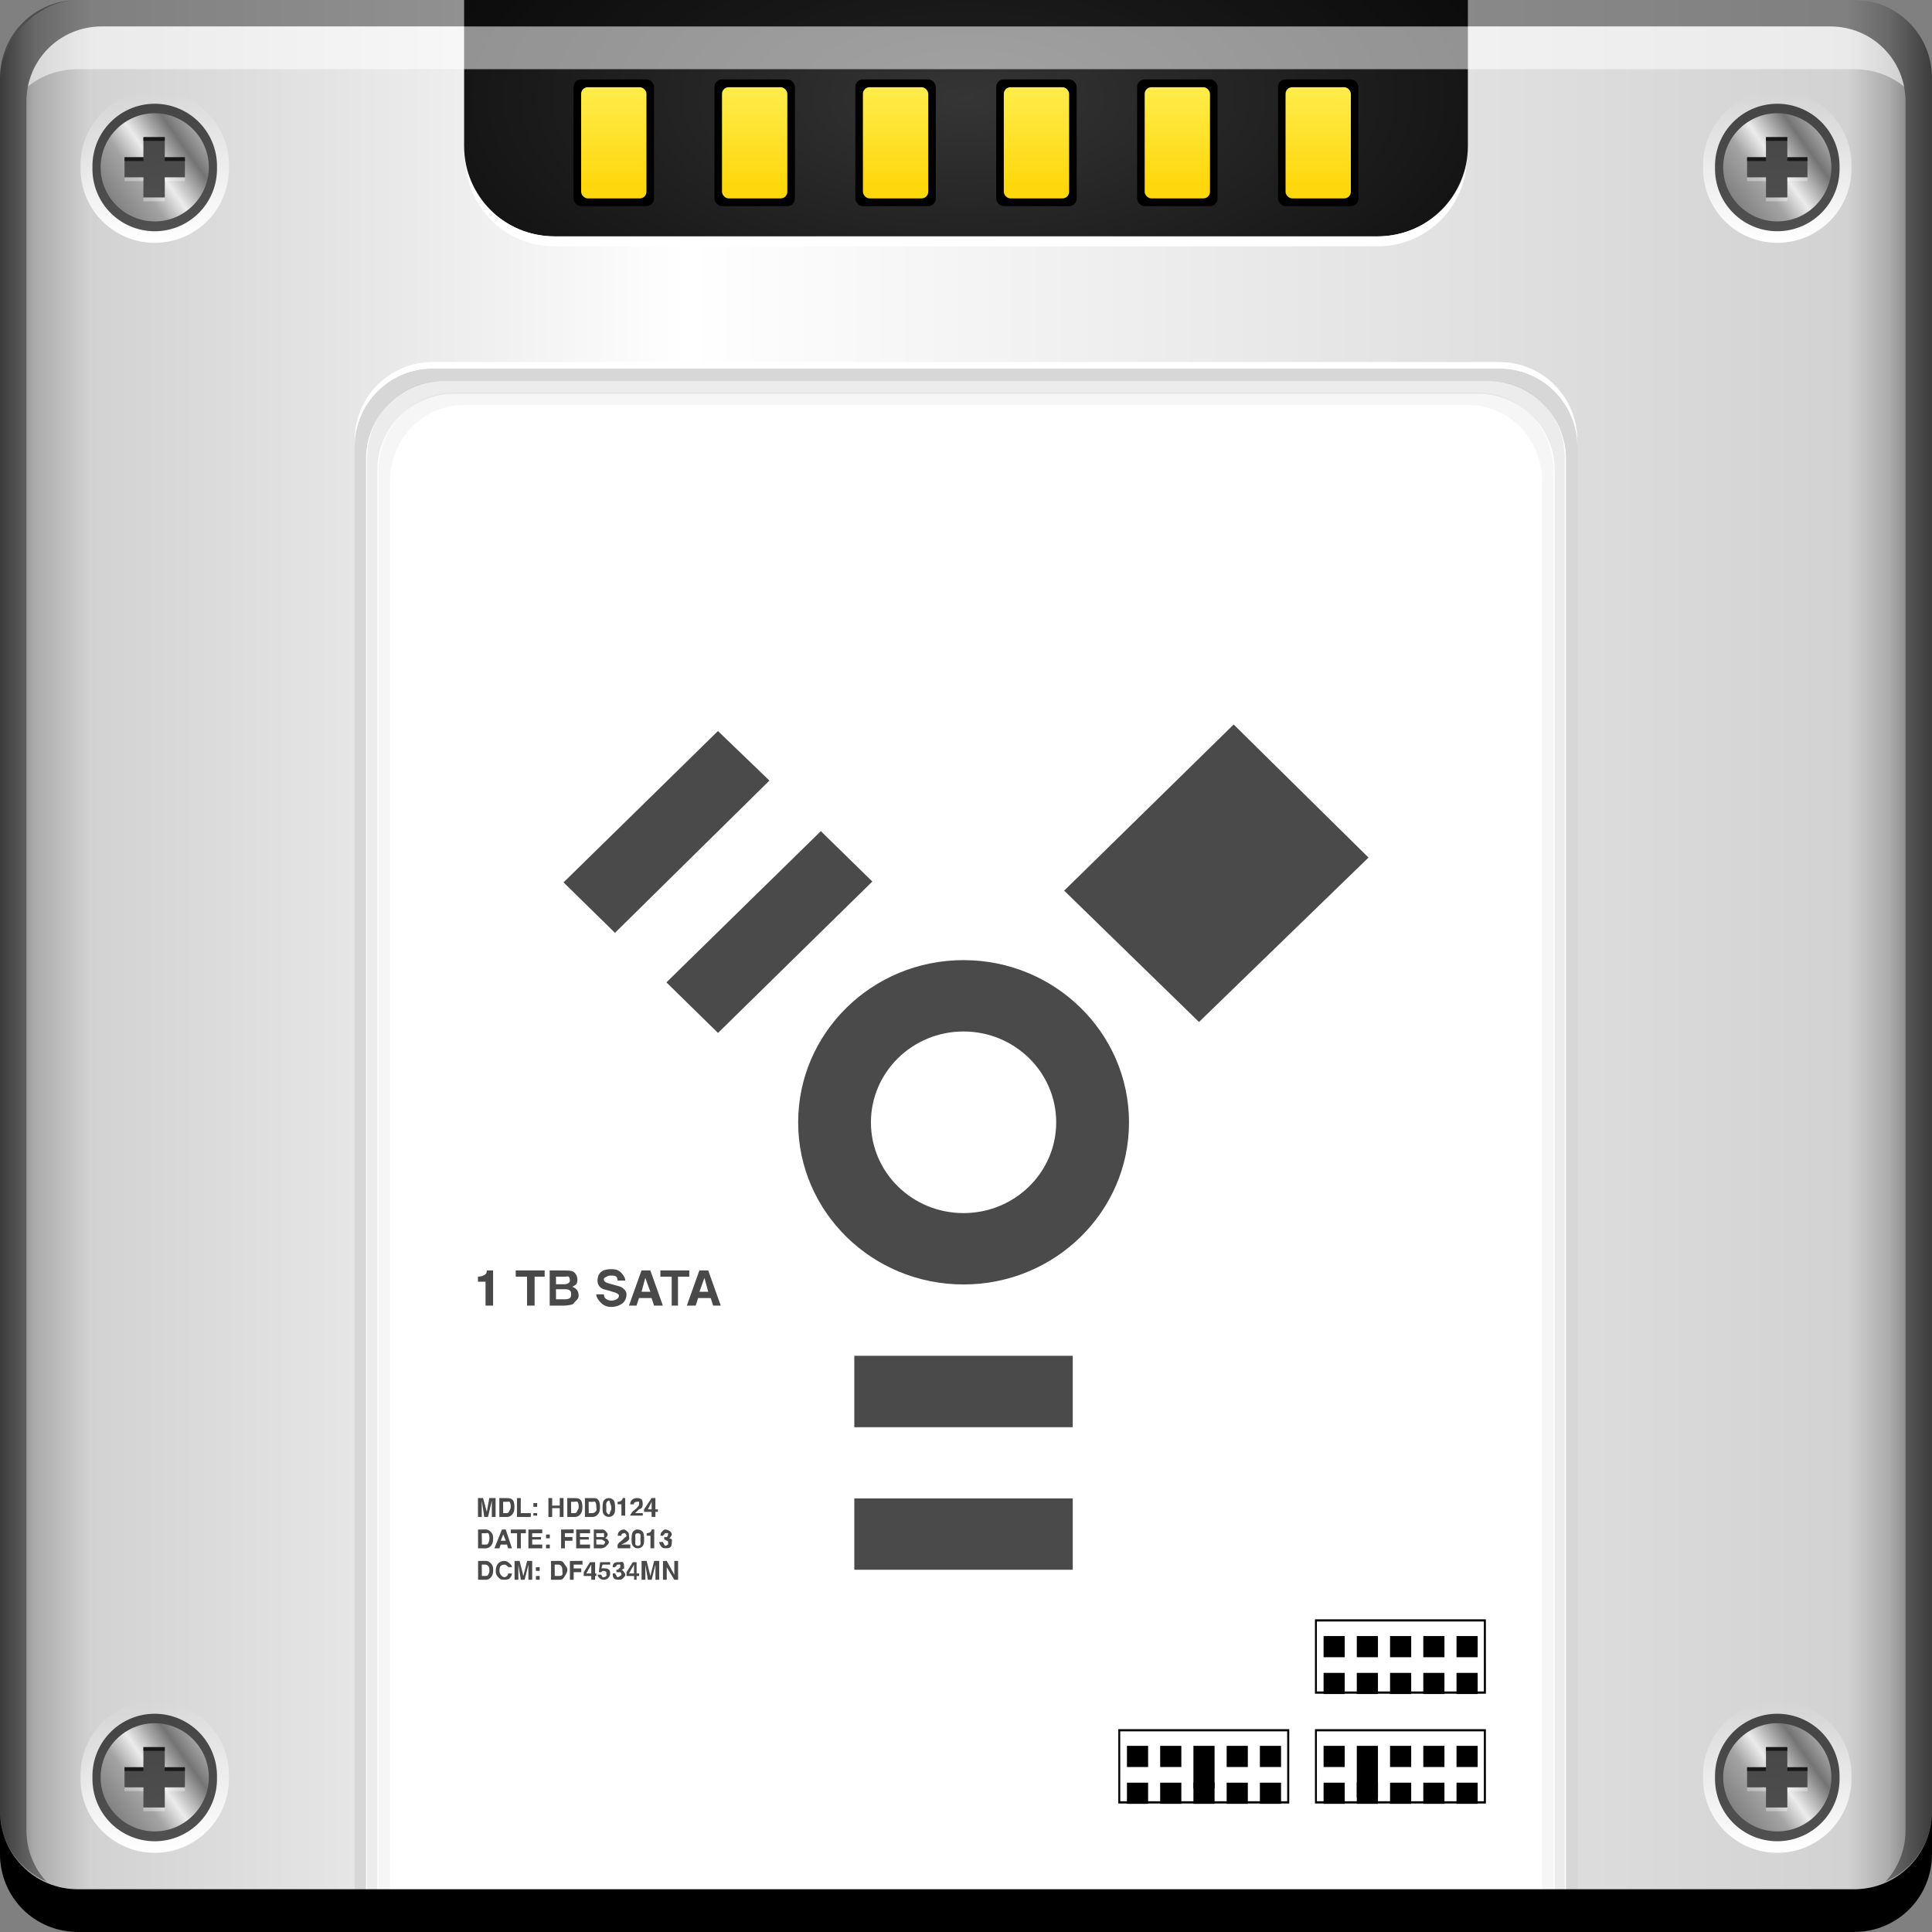 <?xml version="1.0" encoding="UTF-8" standalone="no"?>
<!-- Created with Inkscape (http://www.inkscape.org/) -->

<svg
   xmlns:dc="http://purl.org/dc/elements/1.1/"
   xmlns:cc="http://creativecommons.org/ns#"
   xmlns:rdf="http://www.w3.org/1999/02/22-rdf-syntax-ns#"
   xmlns:svg="http://www.w3.org/2000/svg"
   xmlns="http://www.w3.org/2000/svg"
   xmlns:xlink="http://www.w3.org/1999/xlink"
   xmlns:sodipodi="http://sodipodi.sourceforge.net/DTD/sodipodi-0.dtd"
   xmlns:inkscape="http://www.inkscape.org/namespaces/inkscape"
   width="48"
   height="48"
   id="svg2"
   version="1.1"
   inkscape:version="0.48+devel r12351"
   sodipodi:docname="drive-removable-media-ieee1394.svg">
  <rect width="100%" height="100%" fill="#808080" stroke="none"/>
  <defs
     id="defs4">
    <linearGradient
       id="linearGradient2462"
       inkscape:collect="always">
      <stop
         id="stop2464"
         offset="0"
         style="stop-color:#ffd70c;stop-opacity:1" />
      <stop
         id="stop2466"
         offset="1"
         style="stop-color:#fff054;stop-opacity:1" />
    </linearGradient>
    <linearGradient
       id="linearGradient2321"
       inkscape:collect="always">
      <stop
         id="stop2323"
         offset="0"
         style="stop-color:#353535;stop-opacity:1" />
      <stop
         id="stop2325"
         offset="1"
         style="stop-color:#000000;stop-opacity:1" />
    </linearGradient>
    <linearGradient
       id="linearGradient1540"
       inkscape:collect="always">
      <stop
         id="stop1542"
         offset="0"
         style="stop-color:#ffffff;stop-opacity:1;" />
      <stop
         id="stop1544"
         offset="1"
         style="stop-color:#ffffff;stop-opacity:0;" />
    </linearGradient>
    <linearGradient
       id="linearGradient1264-7-9">
      <stop
         id="stop1266-5-2"
         offset="0"
         style="stop-color:#626262;stop-opacity:1;" />
      <stop
         style="stop-color:#ababab;stop-opacity:1;"
         offset="0.018"
         id="stop1268-3-0" />
      <stop
         style="stop-color:#d2d2d2;stop-opacity:1"
         offset="0.047"
         id="stop1270-5-1" />
      <stop
         style="stop-color:#ffffff;stop-opacity:1"
         offset="0.356"
         id="stop1272-4-4" />
      <stop
         id="stop1274-3-9"
         offset="0.956"
         style="stop-color:#d2d2d2;stop-opacity:1" />
      <stop
         style="stop-color:#ababab;stop-opacity:1;"
         offset="0.978"
         id="stop1276-4-4" />
      <stop
         id="stop1278-6-0"
         offset="1"
         style="stop-color:#626262;stop-opacity:1;" />
    </linearGradient>
    <linearGradient
       id="linearGradient5296-9-9-1">
      <stop
         id="stop5298-3-2-5"
         offset="0"
         style="stop-color:#626262;stop-opacity:1" />
      <stop
         style="stop-color:#a3a3a3;stop-opacity:1"
         offset="0.401"
         id="stop5300-5-1-4" />
      <stop
         id="stop5302-2-9-8"
         offset="0.543"
         style="stop-color:#ececec;stop-opacity:1" />
      <stop
         style="stop-color:#747474;stop-opacity:1"
         offset="0.756"
         id="stop5304-4-9-1" />
      <stop
         id="stop5306-3-0-3"
         offset="1"
         style="stop-color:#d5d5d5;stop-opacity:1" />
    </linearGradient>
    <linearGradient
       gradientTransform="translate(-2.897103e-6,-8.691406e-6)"
       gradientUnits="userSpaceOnUse"
       y2="-1028.362"
       x2="48"
       y1="-1028.362"
       x1="5.7942061e-06"
       id="linearGradient1511"
       xlink:href="#linearGradient1264-7-9"
       inkscape:collect="always" />
    <linearGradient
       gradientUnits="userSpaceOnUse"
       y2="43.062"
       x2="3"
       y1="46.594"
       x1="3"
       id="linearGradient1546"
       xlink:href="#linearGradient1540"
       inkscape:collect="always" />
    <linearGradient
       gradientTransform="matrix(0.757,0,0,-0.757,1.631,1082.463)"
       gradientUnits="userSpaceOnUse"
       y2="46.462"
       x2="4.775"
       y1="43.427"
       x1="0.485"
       id="linearGradient1560"
       xlink:href="#linearGradient5296-9-9-1"
       inkscape:collect="always" />
    <linearGradient
       y2="43.062"
       x2="3"
       y1="46.594"
       x1="3"
       gradientUnits="userSpaceOnUse"
       id="linearGradient1595"
       xlink:href="#linearGradient1540"
       inkscape:collect="always" />
    <linearGradient
       y2="46.462"
       x2="4.775"
       y1="43.427"
       x1="0.485"
       gradientTransform="matrix(0.757,0,0,-0.757,41.944,1082.463)"
       gradientUnits="userSpaceOnUse"
       id="linearGradient1597"
       xlink:href="#linearGradient5296-9-9-1"
       inkscape:collect="always" />
    <linearGradient
       y2="43.062"
       x2="3"
       y1="46.594"
       x1="3"
       gradientUnits="userSpaceOnUse"
       id="linearGradient1623"
       xlink:href="#linearGradient1540"
       inkscape:collect="always" />
    <linearGradient
       y2="46.462"
       x2="4.775"
       y1="43.427"
       x1="0.485"
       gradientTransform="matrix(0.757,0,0,-0.757,1.631,1042.463)"
       gradientUnits="userSpaceOnUse"
       id="linearGradient1625"
       xlink:href="#linearGradient5296-9-9-1"
       inkscape:collect="always" />
    <linearGradient
       y2="43.062"
       x2="3"
       y1="46.594"
       x1="3"
       gradientUnits="userSpaceOnUse"
       id="linearGradient1627"
       xlink:href="#linearGradient1540"
       inkscape:collect="always" />
    <linearGradient
       y2="46.462"
       x2="4.775"
       y1="43.427"
       x1="0.485"
       gradientTransform="matrix(0.757,0,0,-0.757,41.944,1042.463)"
       gradientUnits="userSpaceOnUse"
       id="linearGradient1629"
       xlink:href="#linearGradient5296-9-9-1"
       inkscape:collect="always" />
    <radialGradient
       gradientUnits="userSpaceOnUse"
       gradientTransform="matrix(1.712,8.6672374e-8,-4.010025e-8,0.792,-17.083,1004.973)"
       r="12.469"
       fy="2.306"
       fx="24"
       cy="2.306"
       cx="24"
       id="radialGradient2336"
       xlink:href="#linearGradient2321"
       inkscape:collect="always" />
    <linearGradient
       gradientTransform="matrix(1.36,0,0,1.43,62.637,-434.804)"
       gradientUnits="userSpaceOnUse"
       y2="1007.704"
       x2="-34.703"
       y1="1009.649"
       x1="-34.703"
       id="linearGradient2468"
       xlink:href="#linearGradient2462"
       inkscape:collect="always" />
    <linearGradient
       y2="1007.704"
       x2="-34.703"
       y1="1009.649"
       x1="-34.703"
       gradientTransform="matrix(1.36,0,0,1.43,66.138,-434.804)"
       gradientUnits="userSpaceOnUse"
       id="linearGradient2474"
       xlink:href="#linearGradient2462"
       inkscape:collect="always" />
    <linearGradient
       y2="1007.704"
       x2="-34.703"
       y1="1009.649"
       x1="-34.703"
       gradientTransform="matrix(1.36,0,0,1.43,69.638,-434.804)"
       gradientUnits="userSpaceOnUse"
       id="linearGradient2480"
       xlink:href="#linearGradient2462"
       inkscape:collect="always" />
    <linearGradient
       y2="1007.704"
       x2="-34.703"
       y1="1009.649"
       x1="-34.703"
       gradientTransform="matrix(1.36,0,0,1.43,73.138,-434.804)"
       gradientUnits="userSpaceOnUse"
       id="linearGradient2486"
       xlink:href="#linearGradient2462"
       inkscape:collect="always" />
    <linearGradient
       y2="1007.704"
       x2="-34.703"
       y1="1009.649"
       x1="-34.703"
       gradientTransform="matrix(1.36,0,0,1.43,76.638,-434.804)"
       gradientUnits="userSpaceOnUse"
       id="linearGradient2492"
       xlink:href="#linearGradient2462"
       inkscape:collect="always" />
    <linearGradient
       y2="1007.704"
       x2="-34.703"
       y1="1009.649"
       x1="-34.703"
       gradientTransform="matrix(1.36,0,0,1.43,80.138,-434.804)"
       gradientUnits="userSpaceOnUse"
       id="linearGradient2498"
       xlink:href="#linearGradient2462"
       inkscape:collect="always" />
  </defs>
  <sodipodi:namedview
     id="base"
     pagecolor="#ffffff"
     bordercolor="#666666"
     borderopacity="1.0"
     inkscape:pageopacity="0.0"
     inkscape:pageshadow="2"
     inkscape:zoom="5.9220193"
     inkscape:cx="31.847476"
     inkscape:cy="15.91451"
     inkscape:document-units="px"
     inkscape:current-layer="layer1"
     showgrid="false"
     inkscape:window-width="1366"
     inkscape:window-height="714"
     inkscape:window-x="0"
     inkscape:window-y="30"
     inkscape:window-maximized="1"
     showguides="true"
     inkscape:guide-bbox="true" />
  <g
     inkscape:label="Capa 1"
     inkscape:groupmode="layer"
     id="layer1"
     transform="translate(0,-1004.362)">
    <rect
       style="fill:url(#linearGradient1511);fill-opacity:1;stroke:none"
       id="rect2991-1-7"
       width="48"
       height="48"
       x="2.8971031e-06"
       y="-1052.362"
       ry="1.945"
       transform="scale(1,-1)" />
    <path
       inkscape:connector-curvature="0"
       style="fill:#ffffff;fill-opacity:1;stroke:none"
       d="m 10.75,1013.362 c -1.077,0 -1.938,0.86 -1.938,1.938 l 0,37.062 30.375,0 0,-37.062 c 0,-1.077 -0.86,-1.938 -1.938,-1.938 L 10.75,1013.362 Z"
       id="rect2991" />
    <path
       inkscape:connector-curvature="0"
       id="path2334"
       d="m 11.531,1004.362 0,3.625 c 0,1.246 1.004,2.25 2.25,2.25 l 20.438,0 c 1.246,0 2.25,-1.004 2.25,-2.25 l 0,-3.625 L 11.531,1004.362 Z"
       style="fill:url(#radialGradient2336);fill-opacity:1;stroke:none" />
    <path
       inkscape:connector-curvature="0"
       style="fill:#ffffff;fill-opacity:0.537;stroke:none"
       d="m 2.531,1005.019 c -0.917,0 -1.671,0.639 -1.844,1.5 0.336,-0.28 0.775,-0.438 1.25,-0.438 l 44.125,0 c 0.475,0 0.914,0.158 1.25,0.438 -0.173,-0.861 -0.927,-1.5 -1.844,-1.5 L 2.531,1005.019 Z"
       id="path7515-7" />
    <path
       inkscape:connector-curvature="0"
       style="fill:#000000;fill-opacity:0.392;stroke:none"
       d="m 1.937,1004.362 c -1.077,0 -1.937,0.86 -1.937,1.938 l 0,43.062 c 0,0.793 0.48,1.449 1.156,1.75 -0.309,-0.333 -0.5,-0.782 -0.5,-1.281 l 0,-42.938 c 0,-1.048 0.827,-1.875 1.875,-1.875 l 42.937,0 c 1.048,0 1.875,0.827 1.875,1.875 l 0,42.938 c 0,0.499 -0.191,0.948 -0.5,1.281 0.676,-0.301 1.156,-0.957 1.156,-1.75 l 0,-43.062 c 0,-1.077 -0.86,-1.938 -1.938,-1.938 L 1.937,1004.362 Z"
       id="rect4280-9" />
    <path
       inkscape:connector-curvature="0"
       style="fill:#000000;fill-opacity:0.157;stroke:none"
       d="m 10.75,1013.519 c -1.077,0 -1.938,0.86 -1.938,1.938 l 0,36.906 0.281,0 0,-36.594 c 0,-1.071 0.866,-1.938 1.938,-1.938 l 25.938,0 c 1.071,0 1.938,0.866 1.938,1.938 l 0,36.594 0.281,0 0,-36.906 c 0,-1.077 -0.86,-1.938 -1.938,-1.938 L 10.75,1013.519 Z"
       id="rect1515" />
    <path
       inkscape:connector-curvature="0"
       style="fill:#000000;fill-opacity:0.078;stroke:none"
       d="m 11,1013.831 c -1.056,0 -1.875,0.835 -1.875,1.906 l 0,36.625 0.25,0 0,-36.312 c 0,-1.065 0.856,-1.906 1.906,-1.906 l 25.438,0 c 1.05,0 1.906,0.841 1.906,1.906 l 0,36.312 0.25,0 0,-36.625 c 0,-1.071 -0.819,-1.906 -1.875,-1.906 L 11,1013.831 Z"
       id="path1520" />
    <path
       inkscape:connector-curvature="0"
       style="fill:#000000;fill-opacity:0.039;stroke:none"
       d="m 11.281,1014.112 c -1.035,0 -1.875,0.872 -1.875,1.938 l 0,36.312 0.281,0 0,-36.031 c 0,-1.059 0.815,-1.906 1.844,-1.906 l 24.938,0 c 1.029,0 1.844,0.847 1.844,1.906 l 0,36.031 0.281,0 0,-36.312 c 0,-1.065 -0.84,-1.938 -1.875,-1.938 L 11.281,1014.112 Z"
       id="path1522" />
    <path
       style="fill:#ffffff;fill-opacity:1;stroke:none"
       d="m 10.75,1013.358 c -0.998,0 -1.792,0.752 -1.906,1.719 0.181,-0.888 0.964,-1.562 1.906,-1.562 l 26.5,0 c 0.943,0 1.726,0.675 1.906,1.562 -0.115,-0.967 -0.908,-1.719 -1.906,-1.719 L 10.75,1013.358 Z"
       id="rect1524"
       inkscape:connector-curvature="0" />
    <path
       inkscape:connector-curvature="0"
       style="fill:#000000;fill-opacity:1;stroke:none"
       d="m -2.8971031e-6,1049.362 0,1.062 c 0,1.077 0.86,1.938 1.937,1.938 l 44.125,0 c 1.077,0 1.938,-0.86 1.938,-1.938 l 0,-1.062 c 0,1.077 -0.86,1.938 -1.938,1.938 l -44.125,0 C 0.86,1051.3 -2.8971031e-6,1050.439 -2.8971031e-6,1049.362 Z"
       id="rect846-1" />
    <path
       sodipodi:type="arc"
       style="fill:url(#linearGradient1546);fill-opacity:1;stroke:none"
       id="path1538"
       sodipodi:cx="2.921875"
       sodipodi:cy="44.828125"
       sodipodi:rx="1.765625"
       sodipodi:ry="1.765625"
       d="m 4.688,44.828 a 1.766,1.766 0 1 1 -3.531,0 A 1.766,1.766 0 1 1 4.688,44.828 Z"
       transform="matrix(1.044,0,0,1.044,0.793,1001.707)" />
    <path
       transform="matrix(0.876,0,0,-0.876,1.284,1087.793)"
       d="m 4.688,44.828 a 1.766,1.766 0 1 1 -3.531,0 A 1.766,1.766 0 1 1 4.688,44.828 Z"
       sodipodi:ry="1.765625"
       sodipodi:rx="1.765625"
       sodipodi:cy="44.828125"
       sodipodi:cx="2.921875"
       id="path1548"
       style="fill:#000000;fill-opacity:0.681;stroke:none"
       sodipodi:type="arc" />
    <path
       inkscape:connector-curvature="0"
       style="fill:url(#linearGradient1560);fill-opacity:1;stroke:none"
       d="m 3.844,1047.175 c -0.738,0 -1.344,0.605 -1.344,1.344 0,0.738 0.605,1.344 1.344,1.344 0.738,0 1.344,-0.605 1.344,-1.344 C 5.188,1047.78 4.582,1047.175 3.844,1047.175 z m -0.281,0.594 0.531,0 0,0.5 0.5,0 0,0.5 -0.5,0 0,0.5 -0.531,0 0,-0.5 -0.469,0 0,-0.5 0.469,0 L 3.563,1047.768 Z"
       id="path1552" />
    <path
       style="fill:#ffffff;fill-opacity:0.336;stroke:none"
       d="m 3.563,1049.362 0,-0.094 0.531,0 0,0.094 L 3.563,1049.362 z m -0.469,-0.5 0,-0.094 0.469,0 0,0.094 L 3.094,1048.862 z m 1,0 0,-0.094 0.5,0 0,0.094 L 4.094,1048.862 Z"
       id="rect1562"
       inkscape:connector-curvature="0" />
    <path
       id="path1573"
       d="m 3.563,1047.768 0,0.094 0.531,0 0,-0.094 L 3.563,1047.768 z m -0.469,0.5 0,0.094 0.469,0 0,-0.094 L 3.094,1048.268 z m 1,0 0,0.094 0.5,0 0,-0.094 L 4.094,1048.268 Z"
       style="fill:#000000;fill-opacity:0.681;stroke:none"
       inkscape:connector-curvature="0" />
    <path
       transform="matrix(1.044,0,0,1.044,41.105,1001.707)"
       d="m 4.688,44.828 a 1.766,1.766 0 1 1 -3.531,0 A 1.766,1.766 0 1 1 4.688,44.828 Z"
       sodipodi:ry="1.765625"
       sodipodi:rx="1.765625"
       sodipodi:cy="44.828125"
       sodipodi:cx="2.921875"
       id="path1584"
       style="fill:url(#linearGradient1595);fill-opacity:1;stroke:none"
       sodipodi:type="arc" />
    <path
       sodipodi:type="arc"
       style="fill:#000000;fill-opacity:0.681;stroke:none"
       id="path1586"
       sodipodi:cx="2.921875"
       sodipodi:cy="44.828125"
       sodipodi:rx="1.765625"
       sodipodi:ry="1.765625"
       d="m 4.688,44.828 a 1.766,1.766 0 1 1 -3.531,0 A 1.766,1.766 0 1 1 4.688,44.828 Z"
       transform="matrix(0.876,0,0,-0.876,41.596,1087.793)" />
    <path
       id="path1588"
       d="m 44.156,1047.175 c -0.738,0 -1.344,0.605 -1.344,1.344 0,0.738 0.605,1.344 1.344,1.344 0.738,0 1.344,-0.605 1.344,-1.344 C 45.5,1047.78 44.895,1047.175 44.156,1047.175 z m -0.281,0.594 0.531,0 0,0.5 0.5,0 0,0.5 -0.5,0 0,0.5 -0.531,0 0,-0.5 -0.469,0 0,-0.5 0.469,0 L 43.875,1047.768 Z"
       style="fill:url(#linearGradient1597);fill-opacity:1;stroke:none"
       inkscape:connector-curvature="0" />
    <path
       inkscape:connector-curvature="0"
       id="path1591"
       d="m 43.875,1049.362 0,-0.094 0.531,0 0,0.094 L 43.875,1049.362 z m -0.469,-0.5 0,-0.094 0.469,0 0,0.094 L 43.406,1048.862 z m 1,0 0,-0.094 0.5,0 0,0.094 L 44.406,1048.862 Z"
       style="fill:#ffffff;fill-opacity:0.336;stroke:none" />
    <path
       inkscape:connector-curvature="0"
       style="fill:#000000;fill-opacity:0.681;stroke:none"
       d="m 43.875,1047.768 0,0.094 0.531,0 0,-0.094 L 43.875,1047.768 z m -0.469,0.5 0,0.094 0.469,0 0,-0.094 L 43.406,1048.268 z m 1,0 0,0.094 0.5,0 0,-0.094 L 44.406,1048.268 Z"
       id="path1593" />
    <path
       transform="matrix(1.044,0,0,1.044,0.793,961.707)"
       d="m 4.688,44.828 a 1.766,1.766 0 1 1 -3.531,0 A 1.766,1.766 0 1 1 4.688,44.828 Z"
       sodipodi:ry="1.765625"
       sodipodi:rx="1.765625"
       sodipodi:cy="44.828125"
       sodipodi:cx="2.921875"
       id="path1601"
       style="fill:url(#linearGradient1623);fill-opacity:1;stroke:none"
       sodipodi:type="arc" />
    <path
       sodipodi:type="arc"
       style="fill:#000000;fill-opacity:0.681;stroke:none"
       id="path1603"
       sodipodi:cx="2.921875"
       sodipodi:cy="44.828125"
       sodipodi:rx="1.765625"
       sodipodi:ry="1.765625"
       d="m 4.688,44.828 a 1.766,1.766 0 1 1 -3.531,0 A 1.766,1.766 0 1 1 4.688,44.828 Z"
       transform="matrix(0.876,0,0,-0.876,1.284,1047.793)" />
    <path
       id="path1605"
       d="m 3.844,1007.175 c -0.738,0 -1.344,0.605 -1.344,1.344 0,0.738 0.605,1.344 1.344,1.344 0.738,0 1.344,-0.605 1.344,-1.344 C 5.188,1007.78 4.582,1007.175 3.844,1007.175 z m -0.281,0.594 0.531,0 0,0.5 0.5,0 0,0.5 -0.5,0 0,0.5 -0.531,0 0,-0.5 -0.469,0 0,-0.5 0.469,0 L 3.563,1007.769 Z"
       style="fill:url(#linearGradient1625);fill-opacity:1;stroke:none"
       inkscape:connector-curvature="0" />
    <path
       inkscape:connector-curvature="0"
       id="path1607"
       d="m 3.563,1009.362 0,-0.094 0.531,0 0,0.094 L 3.563,1009.362 z m -0.469,-0.5 0,-0.094 0.469,0 0,0.094 L 3.094,1008.862 z m 1,0 0,-0.094 0.5,0 0,0.094 L 4.094,1008.862 Z"
       style="fill:#ffffff;fill-opacity:0.336;stroke:none" />
    <path
       inkscape:connector-curvature="0"
       style="fill:#000000;fill-opacity:0.681;stroke:none"
       d="m 3.563,1007.768 0,0.094 0.531,0 0,-0.094 L 3.563,1007.768 z m -0.469,0.5 0,0.094 0.469,0 0,-0.094 L 3.094,1008.268 z m 1,0 0,0.094 0.5,0 0,-0.094 L 4.094,1008.268 Z"
       id="path1609" />
    <path
       sodipodi:type="arc"
       style="fill:url(#linearGradient1627);fill-opacity:1;stroke:none"
       id="path1613"
       sodipodi:cx="2.921875"
       sodipodi:cy="44.828125"
       sodipodi:rx="1.765625"
       sodipodi:ry="1.765625"
       d="m 4.688,44.828 a 1.766,1.766 0 1 1 -3.531,0 A 1.766,1.766 0 1 1 4.688,44.828 Z"
       transform="matrix(1.044,0,0,1.044,41.105,961.707)" />
    <path
       transform="matrix(0.876,0,0,-0.876,41.596,1047.793)"
       d="m 4.688,44.828 a 1.766,1.766 0 1 1 -3.531,0 A 1.766,1.766 0 1 1 4.688,44.828 Z"
       sodipodi:ry="1.765625"
       sodipodi:rx="1.765625"
       sodipodi:cy="44.828125"
       sodipodi:cx="2.921875"
       id="path1615"
       style="fill:#000000;fill-opacity:0.681;stroke:none"
       sodipodi:type="arc" />
    <path
       inkscape:connector-curvature="0"
       style="fill:url(#linearGradient1629);fill-opacity:1;stroke:none"
       d="m 44.156,1007.175 c -0.738,0 -1.344,0.605 -1.344,1.344 0,0.738 0.605,1.344 1.344,1.344 0.738,0 1.344,-0.605 1.344,-1.344 C 45.5,1007.78 44.895,1007.175 44.156,1007.175 z m -0.281,0.594 0.531,0 0,0.5 0.5,0 0,0.5 -0.5,0 0,0.5 -0.531,0 0,-0.5 -0.469,0 0,-0.5 0.469,0 L 43.875,1007.769 Z"
       id="path1617" />
    <path
       style="fill:#ffffff;fill-opacity:0.336;stroke:none"
       d="m 43.875,1009.362 0,-0.094 0.531,0 0,0.094 L 43.875,1009.362 z m -0.469,-0.5 0,-0.094 0.469,0 0,0.094 L 43.406,1008.862 z m 1,0 0,-0.094 0.5,0 0,0.094 L 44.406,1008.862 Z"
       id="path1619"
       inkscape:connector-curvature="0" />
    <path
       id="path1621"
       d="m 43.875,1007.768 0,0.094 0.531,0 0,-0.094 L 43.875,1007.768 z m -0.469,0.5 0,0.094 0.469,0 0,-0.094 L 43.406,1008.268 z m 1,0 0,0.094 0.5,0 0,-0.094 L 44.406,1008.268 Z"
       style="fill:#000000;fill-opacity:0.681;stroke:none"
       inkscape:connector-curvature="0" />
    <path
       style="fill:#ffffff;fill-opacity:1;stroke:none"
       d="m 11.563,1008.452 c 0.108,1.144 1.045,2.031 2.219,2.031 l 20.438,0 c 1.173,0 2.11,-0.887 2.219,-2.031 -0.209,1.027 -1.128,1.781 -2.219,1.781 l -20.438,0 C 12.691,1010.233 11.772,1009.479 11.563,1008.452 Z"
       id="path2329"
       inkscape:connector-curvature="0" />
    <rect
       style="fill:#000000;fill-opacity:1;stroke:none"
       id="rect2458"
       width="1.999"
       height="3.15"
       x="14.25"
       y="1006.334"
       ry="0.188" />
    <rect
       ry="0.165"
       y="1006.529"
       x="14.438"
       height="2.762"
       width="1.623"
       id="rect2460"
       style="fill:url(#linearGradient2468);fill-opacity:1;stroke:none" />
    <rect
       ry="0.188"
       y="1006.334"
       x="17.75"
       height="3.15"
       width="1.999"
       id="rect2470"
       style="fill:#000000;fill-opacity:1;stroke:none" />
    <rect
       style="fill:url(#linearGradient2474);fill-opacity:1;stroke:none"
       id="rect2472"
       width="1.623"
       height="2.762"
       x="17.938"
       y="1006.529"
       ry="0.165" />
    <rect
       style="fill:#000000;fill-opacity:1;stroke:none"
       id="rect2476"
       width="1.999"
       height="3.15"
       x="21.25"
       y="1006.334"
       ry="0.188" />
    <rect
       ry="0.165"
       y="1006.529"
       x="21.439"
       height="2.762"
       width="1.623"
       id="rect2478"
       style="fill:url(#linearGradient2480);fill-opacity:1;stroke:none" />
    <rect
       ry="0.188"
       y="1006.334"
       x="24.751"
       height="3.15"
       width="1.999"
       id="rect2482"
       style="fill:#000000;fill-opacity:1;stroke:none" />
    <rect
       style="fill:url(#linearGradient2486);fill-opacity:1;stroke:none"
       id="rect2484"
       width="1.623"
       height="2.762"
       x="24.939"
       y="1006.529"
       ry="0.165" />
    <rect
       style="fill:#000000;fill-opacity:1;stroke:none"
       id="rect2488"
       width="1.999"
       height="3.15"
       x="28.251"
       y="1006.334"
       ry="0.188" />
    <rect
       ry="0.165"
       y="1006.529"
       x="28.439"
       height="2.762"
       width="1.623"
       id="rect2490"
       style="fill:url(#linearGradient2492);fill-opacity:1;stroke:none" />
    <rect
       ry="0.188"
       y="1006.334"
       x="31.751"
       height="3.15"
       width="1.999"
       id="rect2494"
       style="fill:#000000;fill-opacity:1;stroke:none" />
    <rect
       style="fill:url(#linearGradient2498);fill-opacity:1;stroke:none"
       id="rect2496"
       width="1.623"
       height="2.762"
       x="31.939"
       y="1006.529"
       ry="0.165" />
    <path
       inkscape:connector-curvature="0"
       style="font-size:1.227px;font-style:normal;font-variant:normal;font-weight:bold;font-stretch:normal;text-align:start;line-height:125%;letter-spacing:0px;word-spacing:0px;writing-mode:lr-tb;text-anchor:start;fill:#000000;fill-opacity:0.711;stroke:none;font-family:Helvetica;-inkscape-font-specification:Helvetica Bold"
       d="m 15.188,1035.894 c -0.127,0 -0.223,0.028 -0.281,0.094 -0.041,0.047 -0.062,0.119 -0.062,0.188 0,0.087 0.036,0.147 0.094,0.188 0.034,0.024 0.093,0.041 0.188,0.062 l 0.094,0.031 c 0.057,0.014 0.074,0.021 0.094,0.031 0.029,0.016 0.062,0.031 0.062,0.062 0,0.043 -0.023,0.075 -0.062,0.094 -0.031,0.015 -0.073,0.031 -0.125,0.031 -0.071,0 -0.124,-0.027 -0.156,-0.062 -0.021,-0.024 -0.031,-0.058 -0.031,-0.094 l -0.188,0 c 0,0.076 0.049,0.137 0.094,0.188 0.063,0.07 0.138,0.125 0.281,0.125 0.108,0 0.217,-0.04 0.281,-0.094 0.059,-0.049 0.094,-0.13 0.094,-0.219 0,-0.072 -0.047,-0.118 -0.094,-0.156 -0.034,-0.029 -0.083,-0.044 -0.156,-0.062 l -0.219,-0.062 c -0.028,-0.01 -0.05,-0.022 -0.062,-0.031 -0.022,-0.016 -0.031,-0.033 -0.031,-0.062 0,-0.037 0.029,-0.044 0.062,-0.062 0.027,-0.015 0.052,-0.031 0.094,-0.031 0.07,0 0.127,0 0.156,0.031 0.016,0.019 0.027,0.058 0.031,0.094 l 0.188,0 c 0,-0.071 -0.047,-0.136 -0.094,-0.188 C 15.376,1035.92 15.308,1035.894 15.188,1035.894 z m -3.094,0.031 c 0,0.04 -0.002,0.067 -0.031,0.094 -0.037,0.033 -0.112,0.062 -0.188,0.062 l 0,0.125 0.188,0 0,0.594 0.188,0 0,-0.875 L 12.094,1035.925 z m 0.719,0 0,0.156 0.281,0 0,0.719 0.188,0 0,-0.719 0.25,0 0,-0.156 L 12.813,1035.925 z m 0.844,0 0,0.875 0.344,0 c 0.083,0 0.175,-0.017 0.219,-0.031 0.031,-0.011 0.034,-0.034 0.062,-0.062 0.05,-0.048 0.094,-0.083 0.094,-0.156 0,-0.049 -0.012,-0.09 -0.031,-0.125 -0.022,-0.04 -0.075,-0.075 -0.125,-0.094 0.03,-0.015 0.078,-0.044 0.094,-0.062 0.027,-0.032 0.031,-0.07 0.031,-0.125 0,-0.058 -0.026,-0.116 -0.062,-0.156 -0.047,-0.053 -0.122,-0.062 -0.219,-0.062 L 13.656,1035.925 z m 2.281,0 -0.312,0.875 0.188,0 0.062,-0.188 0.312,0 0.062,0.188 0.219,0 -0.312,-0.875 L 15.938,1035.925 z m 0.469,0 0,0.156 0.281,0 0,0.719 0.156,0 0,-0.719 0.281,0 0,-0.156 L 16.406,1035.925 z m 0.969,0 -0.312,0.875 0.219,0 0.062,-0.188 0.312,0 0.062,0.188 0.188,0 -0.312,-0.875 L 17.375,1035.925 z m -3.562,0.156 0.219,0 c 0.043,0 0.07,-0.015 0.094,0 0.024,0.015 0.031,0.06 0.031,0.094 0,0.033 -0.006,0.045 -0.031,0.062 -0.022,0.015 -0.054,0.031 -0.094,0.031 l -0.219,0 L 13.813,1036.081 z m 2.219,0.031 0.125,0.344 -0.219,0 L 16.031,1036.113 z m 1.469,0 0.094,0.344 -0.219,0 L 17.5,1036.113 z m -3.688,0.281 0.25,0 c 0.037,0 0.068,0.013 0.094,0.031 0.026,0.017 0.031,0.058 0.031,0.094 0,0.044 -0.007,0.072 -0.031,0.094 -0.024,0.021 -0.079,0.031 -0.125,0.031 l -0.219,0 L 13.813,1036.394 Z"
       id="path3589-7" />
    <path
       inkscape:connector-curvature="0"
       style="font-size:0.631px;font-style:normal;font-variant:normal;font-weight:bold;font-stretch:normal;text-align:start;line-height:125%;letter-spacing:0px;word-spacing:0px;writing-mode:lr-tb;text-anchor:start;fill:#000000;fill-opacity:0.711;stroke:none;font-family:Helvetica;-inkscape-font-specification:Helvetica Bold"
       d="m 11.875,1041.581 0,0.469 0.094,0 0,-0.406 0.062,0.406 0.094,0 0.094,-0.406 0,0.406 0.094,0 0,-0.469 -0.156,0 -0.062,0.344 -0.094,-0.344 L 11.875,1041.581 z m 0.531,0 0,0.469 0.188,0 c 0.067,0 0.123,-0.038 0.156,-0.094 0.025,-0.042 0.031,-0.096 0.031,-0.156 0,-0.057 -0.008,-0.12 -0.031,-0.156 -0.032,-0.051 -0.088,-0.062 -0.156,-0.062 L 12.406,1041.581 z m 0.438,0 0,0.469 0.344,0 0,-0.094 -0.25,0 0,-0.375 L 12.844,1041.581 z m 0.781,0 0,0.469 0.094,0 0,-0.219 0.188,0 0,0.219 0.094,0 0,-0.469 -0.094,0 0,0.188 -0.188,0 0,-0.188 L 13.625,1041.581 z m 0.469,0 0,0.469 0.188,0 c 0.067,0 0.123,-0.038 0.156,-0.094 0.025,-0.042 0.031,-0.096 0.031,-0.156 0,-0.057 -0.008,-0.12 -0.031,-0.156 -0.032,-0.051 -0.088,-0.062 -0.156,-0.062 L 14.094,1041.581 z m 0.438,0 0,0.469 0.188,0 c 0.067,0 0.123,-0.038 0.156,-0.094 0.025,-0.042 0.031,-0.096 0.031,-0.156 0,-0.057 -0.008,-0.12 -0.031,-0.156 -0.032,-0.051 -0.057,-0.062 -0.125,-0.062 L 14.531,1041.581 z m 0.594,0 c -0.053,0 -0.1,0.025 -0.125,0.062 -0.025,0.037 -0.031,0.109 -0.031,0.188 0,0.078 0.006,0.118 0.031,0.156 0.026,0.037 0.072,0.062 0.125,0.062 0.053,0 0.1,-0.025 0.125,-0.062 0.025,-0.037 0.031,-0.078 0.031,-0.156 0,-0.079 -0.006,-0.151 -0.031,-0.188 C 15.225,1041.607 15.178,1041.581 15.125,1041.581 z m 0.344,0 c 0,0.021 -0.016,0.048 -0.031,0.062 -0.019,0.017 -0.055,0.031 -0.094,0.031 l 0,0.062 0.094,0 0,0.281 0.094,0 0,-0.438 L 15.469,1041.581 z m 0.344,0 c -0.034,0 -0.07,0.015 -0.094,0.031 -0.039,0.026 -0.062,0.062 -0.062,0.125 l 0.094,0 c 0,-0.024 -0.006,-0.019 0,-0.031 0.01,-0.02 0.036,-0.031 0.062,-0.031 0.02,0 0.051,-0.014 0.062,0 0.01,0.012 0,0.046 0,0.062 0,0.027 -0.004,0.038 -0.031,0.062 -0.01,0.01 -0.026,0.036 -0.062,0.062 -0.044,0.032 -0.079,0.062 -0.094,0.094 -0.01,0.021 -0.031,0.028 -0.031,0.062 l 0.312,0 0,-0.062 -0.188,0 c 0.005,-0.011 0.006,-0.013 0.031,-0.031 0.018,-0.013 0.044,-0.05 0.062,-0.062 0.028,-0.019 0.049,-0.013 0.062,-0.031 0.02,-0.026 0.031,-0.06 0.031,-0.094 0,-0.044 -0.002,-0.1 -0.031,-0.125 C 15.908,1041.587 15.857,1041.581 15.813,1041.581 z m 0.375,0 -0.188,0.281 0,0.062 0.188,0 0,0.125 0.094,0 0,-0.125 0.062,0 0,-0.062 -0.062,0 0,-0.281 L 16.188,1041.581 z m -1.062,0.062 c 0.025,0 0.022,0.039 0.031,0.062 0.009,0.024 0.031,0.066 0.031,0.125 0,0.06 -0.022,0.07 -0.031,0.094 -0.009,0.023 -0.006,0.062 -0.031,0.062 -0.025,0 -0.053,-0.039 -0.062,-0.062 -0.009,-0.024 0,-0.035 0,-0.094 0,-0.059 -0.009,-0.102 0,-0.125 C 15.072,1041.683 15.101,1041.644 15.125,1041.644 z m -2.625,0.031 0.094,0 c 0.029,0 0.047,-0.015 0.062,0 0.025,0.023 0.031,0.066 0.031,0.125 0,0.043 -0.016,0.067 -0.031,0.094 -0.018,0.032 -0.027,0.062 -0.062,0.062 l -0.094,0 L 12.5,1041.675 z m 1.688,0 0.062,0 c 0.029,0 0.078,-0.015 0.094,0 0.025,0.023 0.031,0.066 0.031,0.125 0,0.043 -0.016,0.067 -0.031,0.094 -0.018,0.032 -0.027,0.062 -0.062,0.062 l -0.094,0 L 14.188,1041.675 z m 0.438,0 0.094,0 c 0.029,0 0.047,-0.015 0.062,0 0.025,0.023 0.031,0.066 0.031,0.125 0,0.043 0.015,0.067 0,0.094 -0.018,0.032 -0.058,0.062 -0.094,0.062 l -0.094,0 L 14.625,1041.675 z m 1.562,0 0,0.188 -0.094,0 L 16.188,1041.675 z m -2.938,0.031 0,0.094 0.094,0 0,-0.094 L 13.25,1041.706 z m 0,0.25 0,0.062 0.094,0 0,-0.062 L 13.25,1041.956 z m -1.375,0.406 0,0.469 0.188,0 c 0.067,0 0.123,-0.038 0.156,-0.094 0.025,-0.042 0.031,-0.096 0.031,-0.156 0,-0.057 -0.008,-0.088 -0.031,-0.125 -0.032,-0.051 -0.088,-0.094 -0.156,-0.094 L 11.875,1042.363 z m 0.594,0 -0.188,0.469 0.125,0 0.031,-0.094 0.156,0 0.031,0.094 0.094,0 -0.156,-0.469 L 12.469,1042.363 z m 0.219,0 0,0.094 0.156,0 0,0.375 0.094,0 0,-0.375 0.125,0 0,-0.094 L 12.688,1042.363 z m 0.438,0 0,0.469 0.344,0 0,-0.094 -0.25,0 0,-0.125 0.219,0 0,-0.062 -0.219,0 0,-0.094 0.25,0 0,-0.094 L 13.125,1042.363 z m 0.812,0 0,0.469 0.094,0 0,-0.188 0.188,0 0,-0.094 -0.188,0 0,-0.094 0.219,0 0,-0.094 L 13.938,1042.363 z m 0.375,0 0,0.469 0.344,0 0,-0.094 -0.25,0 0,-0.125 0.219,0 0,-0.062 -0.219,0 0,-0.094 0.25,0 0,-0.094 L 14.313,1042.363 z m 0.438,0 0,0.469 0.188,0 c 0.042,0 0.071,-0.024 0.094,-0.031 0.016,-0.01 0.017,-0.017 0.031,-0.031 0.026,-0.025 0.062,-0.056 0.062,-0.094 0,-0.025 -0.022,-0.045 -0.031,-0.062 -0.011,-0.021 -0.037,-0.022 -0.062,-0.031 0.016,-0.01 0.023,-0.022 0.031,-0.031 0.014,-0.017 0.031,-0.034 0.031,-0.062 0,-0.029 -0.012,-0.041 -0.031,-0.062 -0.024,-0.027 -0.044,-0.062 -0.094,-0.062 L 14.75,1042.363 z m 0.75,0 c -0.034,0 -0.07,0.014 -0.094,0.031 -0.039,0.026 -0.062,0.062 -0.062,0.125 l 0.094,0 c 0,-0.024 -0.006,-0.018 0,-0.031 0.01,-0.02 0.036,-0.031 0.062,-0.031 0.02,0 0.02,-0.014 0.031,0 0.01,0.012 0.031,0.046 0.031,0.062 0,0.027 -0.035,0.038 -0.062,0.062 -0.01,0.01 -0.026,0.036 -0.062,0.062 -0.044,0.032 -0.079,0.062 -0.094,0.094 -0.01,0.021 0,0.06 0,0.094 l 0.312,0 0,-0.094 -0.219,0 c 0.005,-0.011 0.037,-0.013 0.062,-0.031 0.018,-0.012 0.044,-0.018 0.062,-0.031 0.028,-0.019 0.049,-0.044 0.062,-0.062 0.02,-0.026 0,-0.06 0,-0.094 0,-0.044 -0.002,-0.069 -0.031,-0.094 C 15.565,1042.4 15.545,1042.363 15.5,1042.363 z m 0.344,0 c -0.053,0 -0.1,0.025 -0.125,0.062 -0.025,0.037 -0.031,0.109 -0.031,0.188 0,0.078 0.006,0.118 0.031,0.156 0.026,0.037 0.072,0.062 0.125,0.062 0.053,0 0.1,-0.025 0.125,-0.062 0.025,-0.038 0.031,-0.078 0.031,-0.156 0,-0.079 -0.006,-0.151 -0.031,-0.188 C 15.944,1042.388 15.897,1042.363 15.844,1042.363 z m 0.344,0 c 0,0.021 -0.016,0.049 -0.031,0.062 -0.019,0.017 -0.055,0.031 -0.094,0.031 l 0,0.062 0.094,0 0,0.312 0.094,0 0,-0.469 L 16.188,1042.363 z m 0.344,0 c -0.049,0 -0.068,0.036 -0.094,0.062 -0.024,0.025 -0.031,0.05 -0.031,0.094 l 0.062,0 c 0,-0.018 0.026,-0.021 0.031,-0.031 0.009,-0.02 0.005,-0.031 0.031,-0.031 0.017,0 0.052,-0.01 0.062,0 0.011,0.01 0,0.013 0,0.031 0,0.025 -0.012,0.053 -0.031,0.062 -0.011,0.01 -0.011,0 -0.031,0 l -0.031,0 0,0.062 c 0.03,0 0.048,0.027 0.062,0.031 0.023,0.01 0.031,0 0.031,0.031 0,0.024 0.013,0.049 0,0.062 -0.012,0.012 -0.044,0.031 -0.062,0.031 -0.026,0 -0.02,-0.011 -0.031,-0.031 -0.007,-0.013 -0.031,-0.042 -0.031,-0.062 l -0.094,0 c 0,0.046 0.036,0.098 0.062,0.125 0.026,0.027 0.042,0.031 0.094,0.031 0.045,0 0.097,0 0.125,-0.031 0.028,-0.027 0.031,-0.082 0.031,-0.125 0,-0.025 0.012,-0.044 0,-0.062 -0.012,-0.019 -0.041,-0.024 -0.062,-0.031 0.016,-0.01 0.022,-0.018 0.031,-0.031 0.011,-0.015 0.031,-0.041 0.031,-0.062 0,-0.043 -0.031,-0.072 -0.062,-0.094 C 16.6,1042.377 16.567,1042.363 16.531,1042.363 z m -4.562,0.094 0.094,0 c 0.029,0 0.047,-0.015 0.062,0 0.025,0.023 0.031,0.066 0.031,0.125 0,0.043 -0.016,0.098 -0.031,0.125 -0.018,0.032 -0.027,0.031 -0.062,0.031 l -0.094,0 L 11.969,1042.456 z m 2.844,0 0.125,0 c 0.022,0 0.05,-0.01 0.062,0 0.012,0.01 0,0.014 0,0.031 0,0.017 0.013,0.054 0,0.062 -0.011,0.01 -0.042,0 -0.062,0 l -0.125,0 L 14.813,1042.456 z m 1.031,0 c 0.025,0 0.053,0.01 0.062,0.031 0.009,0.024 0,0.066 0,0.125 0,0.059 0.009,0.102 0,0.125 -0.009,0.023 -0.038,0.031 -0.062,0.031 -0.025,0 -0.053,-0.01 -0.062,-0.031 -0.009,-0.024 0,-0.066 0,-0.125 0,-0.059 -0.009,-0.102 0,-0.125 C 15.79,1042.464 15.819,1042.456 15.844,1042.456 z m -3.344,0.031 0.062,0.156 -0.125,0 L 12.5,1042.488 z m 1.062,0 0,0.094 0.094,0 0,-0.094 L 13.563,1042.488 z m 1.25,0.125 0.125,0 c 0.019,0 0.049,0.022 0.062,0.031 0.013,0.01 0.031,0.013 0.031,0.031 0,0.023 -0.019,0.052 -0.031,0.062 -0.012,0.011 -0.039,0 -0.062,0 l -0.125,0 L 14.813,1042.613 z m -1.25,0.125 0,0.094 0.094,0 0,-0.094 L 13.563,1042.738 z m -1.688,0.406 0,0.469 0.188,0 c 0.067,0 0.123,-0.038 0.156,-0.094 0.025,-0.042 0.031,-0.096 0.031,-0.156 0,-0.057 -0.008,-0.088 -0.031,-0.125 -0.032,-0.051 -0.088,-0.094 -0.156,-0.094 L 11.875,1043.144 z m 0.656,0 c -0.061,0 -0.119,0.023 -0.156,0.062 -0.04,0.043 -0.062,0.111 -0.062,0.188 0,0.076 0.023,0.114 0.062,0.156 0.037,0.04 0.063,0.062 0.125,0.062 0.055,0 0.122,0 0.156,-0.031 0.032,-0.028 0.053,-0.073 0.062,-0.125 l -0.094,0 c -0.005,0.028 -0.014,0.048 -0.031,0.062 -0.017,0.014 -0.036,0.031 -0.062,0.031 -0.038,0 -0.074,-0.031 -0.094,-0.062 -0.017,-0.027 -0.031,-0.049 -0.031,-0.094 0,-0.057 0.005,-0.097 0.031,-0.125 0.019,-0.021 0.065,-0.031 0.094,-0.031 0.034,0 0.045,0.012 0.062,0.031 0.01,0.011 0.025,0.01 0.031,0.031 l 0.094,0 c -0.003,-0.04 -0.033,-0.065 -0.062,-0.094 C 12.62,1043.17 12.593,1043.144 12.531,1043.144 z m 0.25,0 0,0.469 0.094,0 0,-0.375 0.062,0.375 0.094,0 0.094,-0.375 0,0.375 0.094,0 0,-0.469 -0.125,0 -0.094,0.375 -0.094,-0.375 L 12.781,1043.144 z m 0.906,0 0,0.469 0.219,0 c 0.067,0 0.092,-0.038 0.125,-0.094 0.025,-0.042 0.062,-0.096 0.062,-0.156 0,-0.057 -0.039,-0.088 -0.062,-0.125 -0.032,-0.051 -0.057,-0.094 -0.125,-0.094 L 13.688,1043.144 z m 0.469,0 0,0.469 0.094,0 0,-0.188 0.188,0 0,-0.094 -0.188,0 0,-0.094 0.219,0 0,-0.094 L 14.156,1043.144 z m 1.781,0 0,0.469 0.094,0 0,-0.375 0.062,0.375 0.094,0 0.094,-0.375 0,0.375 0.094,0 0,-0.469 -0.125,0 -0.094,0.375 -0.094,-0.375 L 15.938,1043.144 z m 0.531,0 0,0.469 0.094,0 0,-0.312 0.188,0.312 0.094,0 0,-0.469 -0.094,0 0,0.344 -0.188,-0.344 L 16.469,1043.144 z m -1.812,0.031 -0.156,0.25 0,0.094 0.188,0 0,0.094 0.094,0 0,-0.094 0.031,0 0,-0.062 -0.031,0 0,-0.281 L 14.656,1043.175 z m 0.25,0 -0.031,0.25 0.062,0 c 0.008,-0.012 0.018,-0.025 0.031,-0.031 l 0.031,0 c 0.022,0 0.051,0.015 0.062,0.031 0.01,0.015 0,0.01 0,0.031 0,0.025 0.012,0.047 0,0.062 -0.012,0.015 -0.042,0.031 -0.062,0.031 -0.019,0 -0.021,0.011 -0.031,0 -0.01,-0.011 -0.029,-0.043 -0.031,-0.062 l -0.094,0 c 0,0.042 0.031,0.069 0.062,0.094 0.027,0.021 0.054,0.031 0.094,0.031 0.059,0 0.096,-0.024 0.125,-0.062 0.021,-0.028 0.031,-0.053 0.031,-0.094 0,-0.047 -9.83e-4,-0.067 -0.031,-0.094 -0.025,-0.023 -0.059,-0.031 -0.094,-0.031 -0.019,0 -0.048,-0.01 -0.062,0 -0.01,0 -0.021,-0.01 -0.031,0 l 0.031,-0.094 0.188,0 0,-0.062 L 14.906,1043.175 z m 0.469,0 c -0.049,0 -0.099,0 -0.125,0.031 -0.024,0.025 -0.031,0.05 -0.031,0.094 l 0.062,0 c 0,-0.018 0.026,-0.021 0.031,-0.031 0.009,-0.02 0.005,-0.031 0.031,-0.031 0.017,0 0.052,-0.01 0.062,0 0.011,0.01 0,0.045 0,0.062 0,0.025 -0.012,0.022 -0.031,0.031 -0.011,0.01 -0.011,0.031 -0.031,0.031 l -0.031,0 0,0.062 c 0.03,0 0.079,0 0.094,0 0.023,0.01 0.031,0.036 0.031,0.062 0,0.024 -0.018,0.018 -0.031,0.031 -0.012,0.012 -0.044,0.031 -0.062,0.031 -0.026,0 -0.02,-0.011 -0.031,-0.031 -0.007,-0.012 -0.031,-0.043 -0.031,-0.062 l -0.062,0 c 0,0.046 0.005,0.098 0.031,0.125 0.026,0.027 0.074,0.031 0.125,0.031 0.045,0 0.066,0 0.094,-0.031 0.028,-0.027 0.062,-0.051 0.062,-0.094 0,-0.025 -0.019,-0.044 -0.031,-0.062 -0.012,-0.019 -0.041,-0.055 -0.062,-0.062 0.016,-0.01 0.053,-0.018 0.062,-0.031 0.011,-0.015 0,-0.01 0,-0.031 0,-0.043 2.77e-4,-0.102 -0.031,-0.125 C 15.444,1043.158 15.411,1043.175 15.375,1043.175 z m 0.344,0 -0.156,0.25 0,0.094 0.188,0 0,0.094 0.062,0 0,-0.094 0.062,0 0,-0.062 -0.062,0 0,-0.281 L 15.719,1043.175 z m -3.75,0.062 0.094,0 c 0.029,0 0.047,0.017 0.062,0.031 0.025,0.023 0.031,0.066 0.031,0.125 0,0.043 -0.016,0.067 -0.031,0.094 -0.018,0.032 -0.027,0.031 -0.062,0.031 l -0.094,0 L 11.969,1043.238 z m 1.812,0 0.094,0 c 0.029,0 0.047,0.017 0.062,0.031 0.025,0.023 0.031,0.066 0.031,0.125 0,0.043 0.015,0.067 0,0.094 -0.018,0.032 -0.058,0.031 -0.094,0.031 l -0.094,0 L 13.781,1043.238 z m 0.906,0 0,0.219 -0.125,0 L 14.688,1043.238 z m 1.062,0 0,0.219 -0.125,0 L 15.75,1043.238 z m -2.438,0.062 0,0.094 0.094,0 0,-0.094 L 13.313,1043.3 z m 0,0.219 0,0.094 0.094,0 0,-0.094 L 13.313,1043.519 Z"
       id="path3640-2" />
    <path
       inkscape:connector-curvature="0"
       id="path3760-5"
       d="m 32.67,1044.594 0,1.848 4.247,0 L 36.916,1044.594 z m 0.048,0.054 4.148,0 0,1.738 -4.148,0 L 32.717,1044.649 Z"
       style="fill:#000000;fill-opacity:1;stroke:none"
       sodipodi:nodetypes="ccccccccccc" />
    <g
       id="g3782-5"
       transform="matrix(0.753,0,0,0.753,14.647,262.299)">
      <rect
         ry="0"
         y="1039.456"
         x="24.219"
         height="0.698"
         width="0.698"
         id="rect3762-2"
         style="fill:#000000;fill-opacity:1;stroke:none" />
      <rect
         style="fill:#000000;fill-opacity:1;stroke:none"
         id="rect3766-9"
         width="0.698"
         height="0.698"
         x="25.315"
         y="1039.456"
         ry="0" />
      <rect
         ry="0"
         y="1039.456"
         x="26.412"
         height="0.698"
         width="0.698"
         id="rect3770-1"
         style="fill:#000000;fill-opacity:1;stroke:none" />
      <rect
         style="fill:#000000;fill-opacity:1;stroke:none"
         id="rect3774-1"
         width="0.698"
         height="0.698"
         x="27.509"
         y="1039.456"
         ry="0" />
      <rect
         ry="0"
         y="1039.456"
         x="28.605"
         height="0.698"
         width="0.698"
         id="rect3778-5"
         style="fill:#000000;fill-opacity:1;stroke:none" />
    </g>
    <g
       id="g3789-9"
       transform="matrix(0.753,0,0,0.753,14.647,262.299)">
      <rect
         style="fill:#000000;fill-opacity:1;stroke:none"
         id="rect3764-4"
         width="0.698"
         height="0.698"
         x="24.219"
         y="1040.671"
         ry="0" />
      <rect
         ry="0"
         y="1040.671"
         x="25.315"
         height="0.698"
         width="0.698"
         id="rect3768-1"
         style="fill:#000000;fill-opacity:1;stroke:none" />
      <rect
         style="fill:#000000;fill-opacity:1;stroke:none"
         id="rect3772-5"
         width="0.698"
         height="0.698"
         x="26.412"
         y="1040.671"
         ry="0" />
      <rect
         ry="0"
         y="1040.671"
         x="27.509"
         height="0.698"
         width="0.698"
         id="rect3776-5"
         style="fill:#000000;fill-opacity:1;stroke:none" />
      <rect
         style="fill:#000000;fill-opacity:1;stroke:none"
         id="rect3780-8"
         width="0.698"
         height="0.698"
         x="28.605"
         y="1040.671"
         ry="0" />
    </g>
    <path
       sodipodi:nodetypes="ccccccccccc"
       style="fill:#000000;fill-opacity:1;stroke:none"
       d="m 27.784,1047.322 0,1.848 4.247,0 L 32.031,1047.322 z m 0.048,0.054 4.148,0 0,1.738 -4.148,0 L 27.831,1047.377 Z"
       id="path3810-7"
       inkscape:connector-curvature="0" />
    <g
       id="g3814-3"
       transform="matrix(0.753,0,0,0.753,9.762,265.027)">
      <rect
         style="fill:#000000;fill-opacity:1;stroke:none"
         id="rect3816-5"
         width="0.698"
         height="0.698"
         x="24.219"
         y="1039.456"
         ry="0" />
      <rect
         ry="0"
         y="1039.456"
         x="25.315"
         height="0.698"
         width="0.698"
         id="rect3818-2"
         style="fill:#000000;fill-opacity:1;stroke:none" />
      <rect
         style="fill:#000000;fill-opacity:1;stroke:none"
         id="rect3820-0"
         width="0.698"
         height="1.405"
         x="26.412"
         y="1039.456"
         ry="0" />
      <rect
         ry="0"
         y="1039.456"
         x="27.509"
         height="0.698"
         width="0.698"
         id="rect3822-3"
         style="fill:#000000;fill-opacity:1;stroke:none" />
      <rect
         style="fill:#000000;fill-opacity:1;stroke:none"
         id="rect3824-5"
         width="0.698"
         height="0.698"
         x="28.605"
         y="1039.456"
         ry="0" />
    </g>
    <g
       id="g3826-6"
       transform="matrix(0.753,0,0,0.753,9.762,265.027)">
      <rect
         ry="0"
         y="1040.671"
         x="24.219"
         height="0.698"
         width="0.698"
         id="rect3828-6"
         style="fill:#000000;fill-opacity:1;stroke:none" />
      <rect
         style="fill:#000000;fill-opacity:1;stroke:none"
         id="rect3830-9"
         width="0.698"
         height="0.698"
         x="25.315"
         y="1040.671"
         ry="0" />
      <rect
         ry="0"
         y="1040.671"
         x="26.412"
         height="0.698"
         width="0.698"
         id="rect3832-1"
         style="fill:#000000;fill-opacity:1;stroke:none" />
      <rect
         style="fill:#000000;fill-opacity:1;stroke:none"
         id="rect3834-7"
         width="0.698"
         height="0.698"
         x="27.509"
         y="1040.671"
         ry="0" />
      <rect
         ry="0"
         y="1040.671"
         x="28.605"
         height="0.698"
         width="0.698"
         id="rect3836-1"
         style="fill:#000000;fill-opacity:1;stroke:none" />
    </g>
    <path
       sodipodi:nodetypes="ccccccccccc"
       style="fill:#000000;fill-opacity:1;stroke:none"
       d="m 32.67,1047.322 0,1.848 4.247,0 L 36.916,1047.322 z m 0.048,0.054 4.148,0 0,1.738 -4.148,0 L 32.717,1047.377 Z"
       id="path3866-3"
       inkscape:connector-curvature="0" />
    <g
       id="g3870-5"
       transform="matrix(0.753,0,0,0.753,14.647,265.027)">
      <rect
         style="fill:#000000;fill-opacity:1;stroke:none"
         id="rect3872-8"
         width="0.698"
         height="0.698"
         x="24.219"
         y="1039.456"
         ry="0" />
      <rect
         ry="0"
         y="1039.456"
         x="25.315"
         height="1.698"
         width="0.698"
         id="rect3874-0"
         style="fill:#000000;fill-opacity:1;stroke:none" />
      <rect
         style="fill:#000000;fill-opacity:1;stroke:none"
         id="rect3876-4"
         width="0.698"
         height="0.698"
         x="26.412"
         y="1039.456"
         ry="0" />
      <rect
         ry="0"
         y="1039.456"
         x="27.509"
         height="0.698"
         width="0.698"
         id="rect3878-1"
         style="fill:#000000;fill-opacity:1;stroke:none" />
      <rect
         style="fill:#000000;fill-opacity:1;stroke:none"
         id="rect3880-1"
         width="0.698"
         height="0.698"
         x="28.605"
         y="1039.456"
         ry="0" />
    </g>
    <g
       id="g3882-2"
       transform="matrix(0.753,0,0,0.753,14.647,265.027)">
      <rect
         ry="0"
         y="1040.671"
         x="24.219"
         height="0.698"
         width="0.698"
         id="rect3884-0"
         style="fill:#000000;fill-opacity:1;stroke:none" />
      <rect
         style="fill:#000000;fill-opacity:1;stroke:none"
         id="rect3886-7"
         width="0.698"
         height="0.698"
         x="25.315"
         y="1040.671"
         ry="0" />
      <rect
         ry="0"
         y="1040.671"
         x="26.412"
         height="0.698"
         width="0.698"
         id="rect3888-3"
         style="fill:#000000;fill-opacity:1;stroke:none" />
      <rect
         style="fill:#000000;fill-opacity:1;stroke:none"
         id="rect3890-7"
         width="0.698"
         height="0.698"
         x="27.509"
         y="1040.671"
         ry="0" />
      <rect
         ry="0"
         y="1040.671"
         x="28.605"
         height="0.698"
         width="0.698"
         id="rect3892-2"
         style="fill:#000000;fill-opacity:1;stroke:none" />
    </g>
    <path
       inkscape:connector-curvature="0"
       style="fill:#000000;fill-opacity:0.71"
       d="m 30.65,1022.362 -4.211,4.128 3.35,3.263 4.211,-4.085 L 30.65,1022.362 z m -12.812,0.162 -3.837,3.761 1.278,1.253 3.837,-3.783 L 17.837,1022.524 z m 2.556,2.487 -3.837,3.758 1.282,1.256 3.834,-3.762 L 20.393,1025.011 z m 3.544,3.205 c -2.27,0 -4.108,1.806 -4.108,4.031 0,2.224 1.839,4.027 4.108,4.027 2.27,0 4.112,-1.803 4.112,-4.027 C 28.05,1030.022 26.207,1028.216 23.938,1028.216 z m 0,1.773 c 1.272,0 2.303,1.012 2.303,2.258 0,1.246 -1.032,2.254 -2.303,2.254 -1.271,0 -2.3,-1.008 -2.3,-2.254 C 21.638,1031.001 22.667,1029.989 23.938,1029.989 z m -2.713,8.058 0,1.773 5.427,0 0,-1.773 L 21.224,1038.047 z m 0,3.542 0,1.773 5.427,0 0,-1.773 L 21.224,1041.589 Z"
       id="path9" />
  </g>
</svg>
